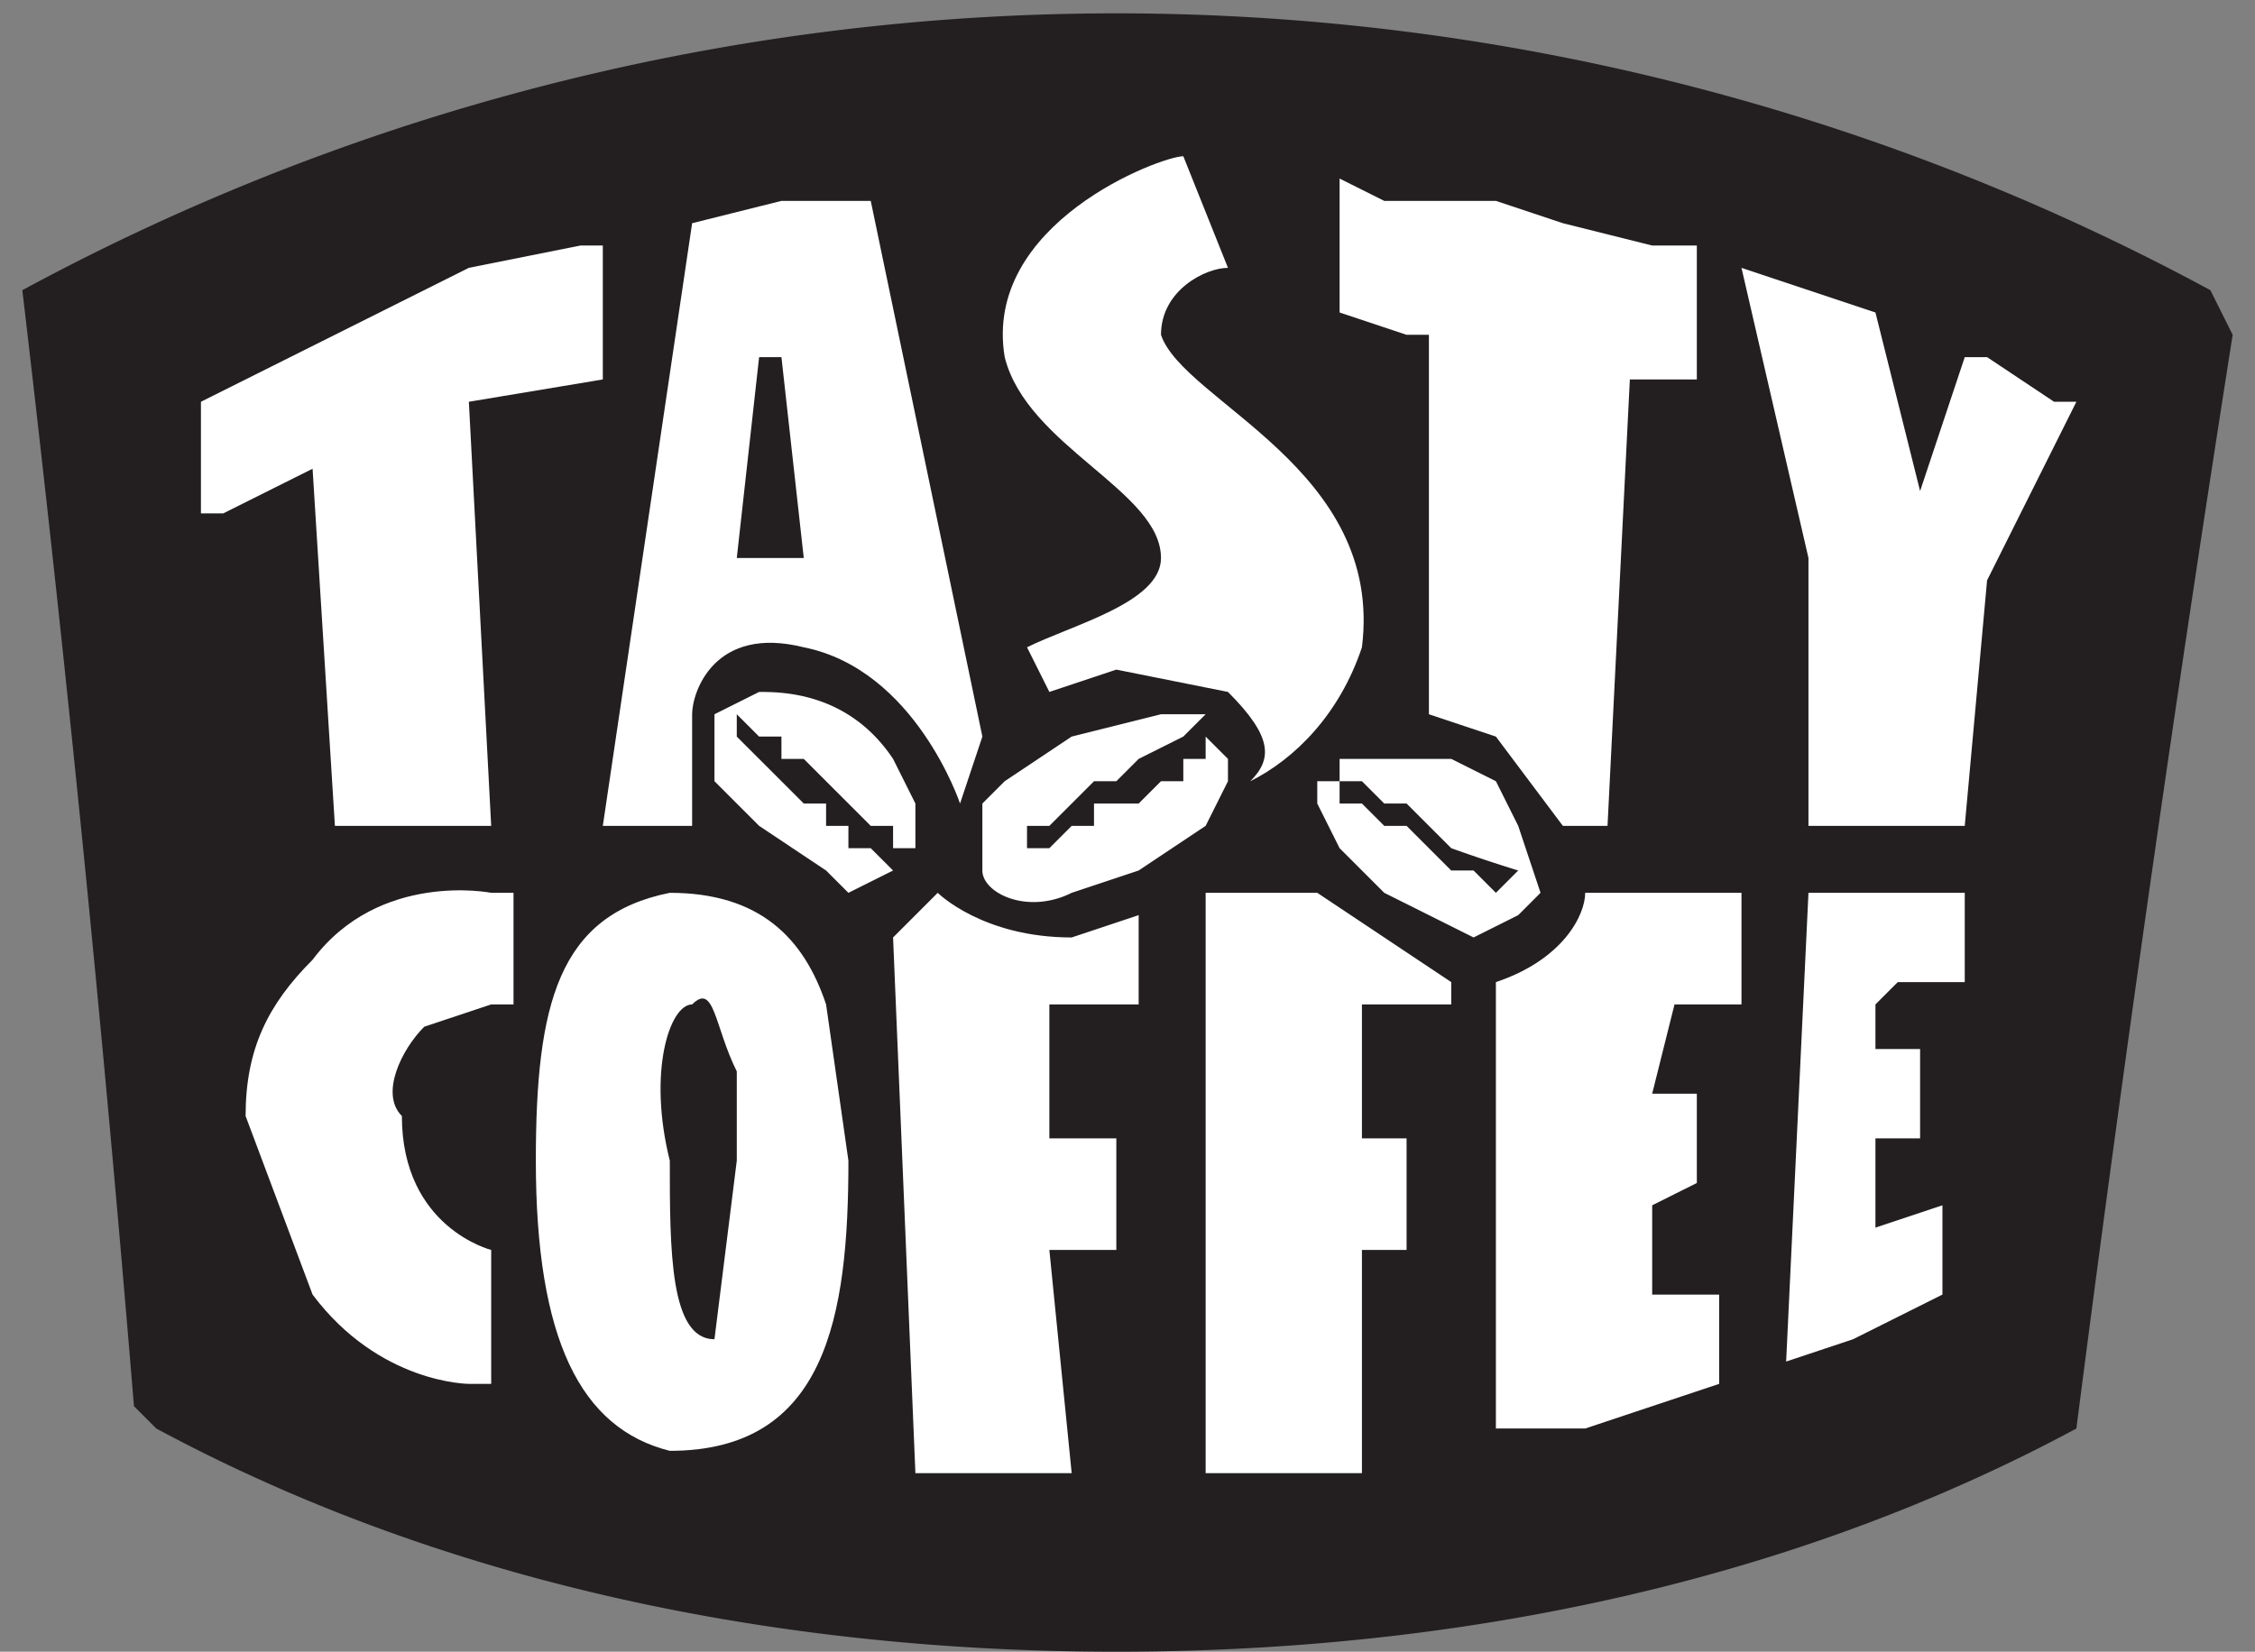<svg xmlns="http://www.w3.org/2000/svg" viewBox="-304 397 101 74" xml:space="preserve">
  <rect x="-304" y="397" width="101" height="74" fill="#808080" stroke="none"/>
  <defs/>
  <path fill="#231f20" d="M-254 471c-15 0-30-3-43-10l-1-1a1421 1421 0 00-5-50 103 103 0 0198 0l1 2a1732 1732 0 00-7 49c-13 7-28 10-43 10m-42-11"/>
  <path fill="#fff" d="M-282 453s-4-1-4-6c-1-1 0-3 1-4l3-1h1v-5h-1s-5-1-8 3c-2 2-3 4-3 7l3 8c3 4 7 4 7 4h1v-6zM-266 449l-1-7c-1-3-3-5-7-5-5 1-6 5-6 12 0 8 2 12 6 13 7 0 8-6 8-13m-6 8c-2 0-2-4-2-8-1-4 0-7 1-7 1-1 1 1 2 3v4l-1 8M-277 413v-3-2h-1l-5 1-12 6v5h1l4-2 1 16h7l-1-19 6-1v-1M-226 409l3 13v12h7l1-11 4-8h-1l-3-2h-1l-2 6-2-8-6-2zM-217 451l-3 1v-4h2v-4h-2v-2l1-1h3v-4h-7l-1 21 3-1 4-2v-4c0 1 0 1 0 0M-228 409v-1h-2l-4-1-3-1h-4-1l-2-1v6l3 1h1v17l3 1 3 4h2l1-20h3v-2-3zM-256 439c-4 0-6-2-6-2l-2 2 1 24h7l-1-10h3v-5h-3v-6h4v-4l-3 1zM-245 437h-5v26h7v-10h2v-5h-2v-6h4v-1l-6-4zM-226 437h-7c0 1-1 3-4 4v20h4l6-2v-4c1 0 0 0 0 0h-3v-4l2-1v-3-1h-2l1-4h3v-5zM-273 429c0-1 1-4 5-3 5 1 7 7 7 7l1-3-5-24h-1-3l-4 1-4 27h4v-5zm3-16h1l1 9h-2-1l1-9zM-252 422c0 2-4 3-6 4l1 2 3-1 5 1c2 2 2 3 1 4 2-1 4-3 5-6 1-8-8-11-9-14 0-2 2-3 3-3l-2-5c-1 0-9 3-8 9 1 4 7 6 7 9z" class="st1"/>
  <path fill="#fff" d="M-265 435h-1v-1h-1v-1h-1l-2-2-1-1v-1l1 1h1v1h1l1 1 1 1 1 1h1v1h1v-2l-1-2c-2-3-5-3-6-3l-2 1v3l2 2 3 2 1 1 2-1-1-1M-249 431l-1-1v1h-1v1h-1l-1 1h-1-1v1h-1l-1 1h-1v-1h1l1-1 1-1h1l1-1 2-1 1-1h-2l-4 1-3 2-1 1v3c0 1 2 2 4 1l3-1 3-2 1-2v-1M-236 434l-1-2-2-1h-3-2v1h1l1 1h1l2 2a68 68 0 003 1l-1 1-1-1h-1l-1-1-1-1h-1l-1-1h-1v-1h-1v1l1 2 1 1 1 1 4 2 2-1 1-1-1-3" class="st1"/>
</svg>
